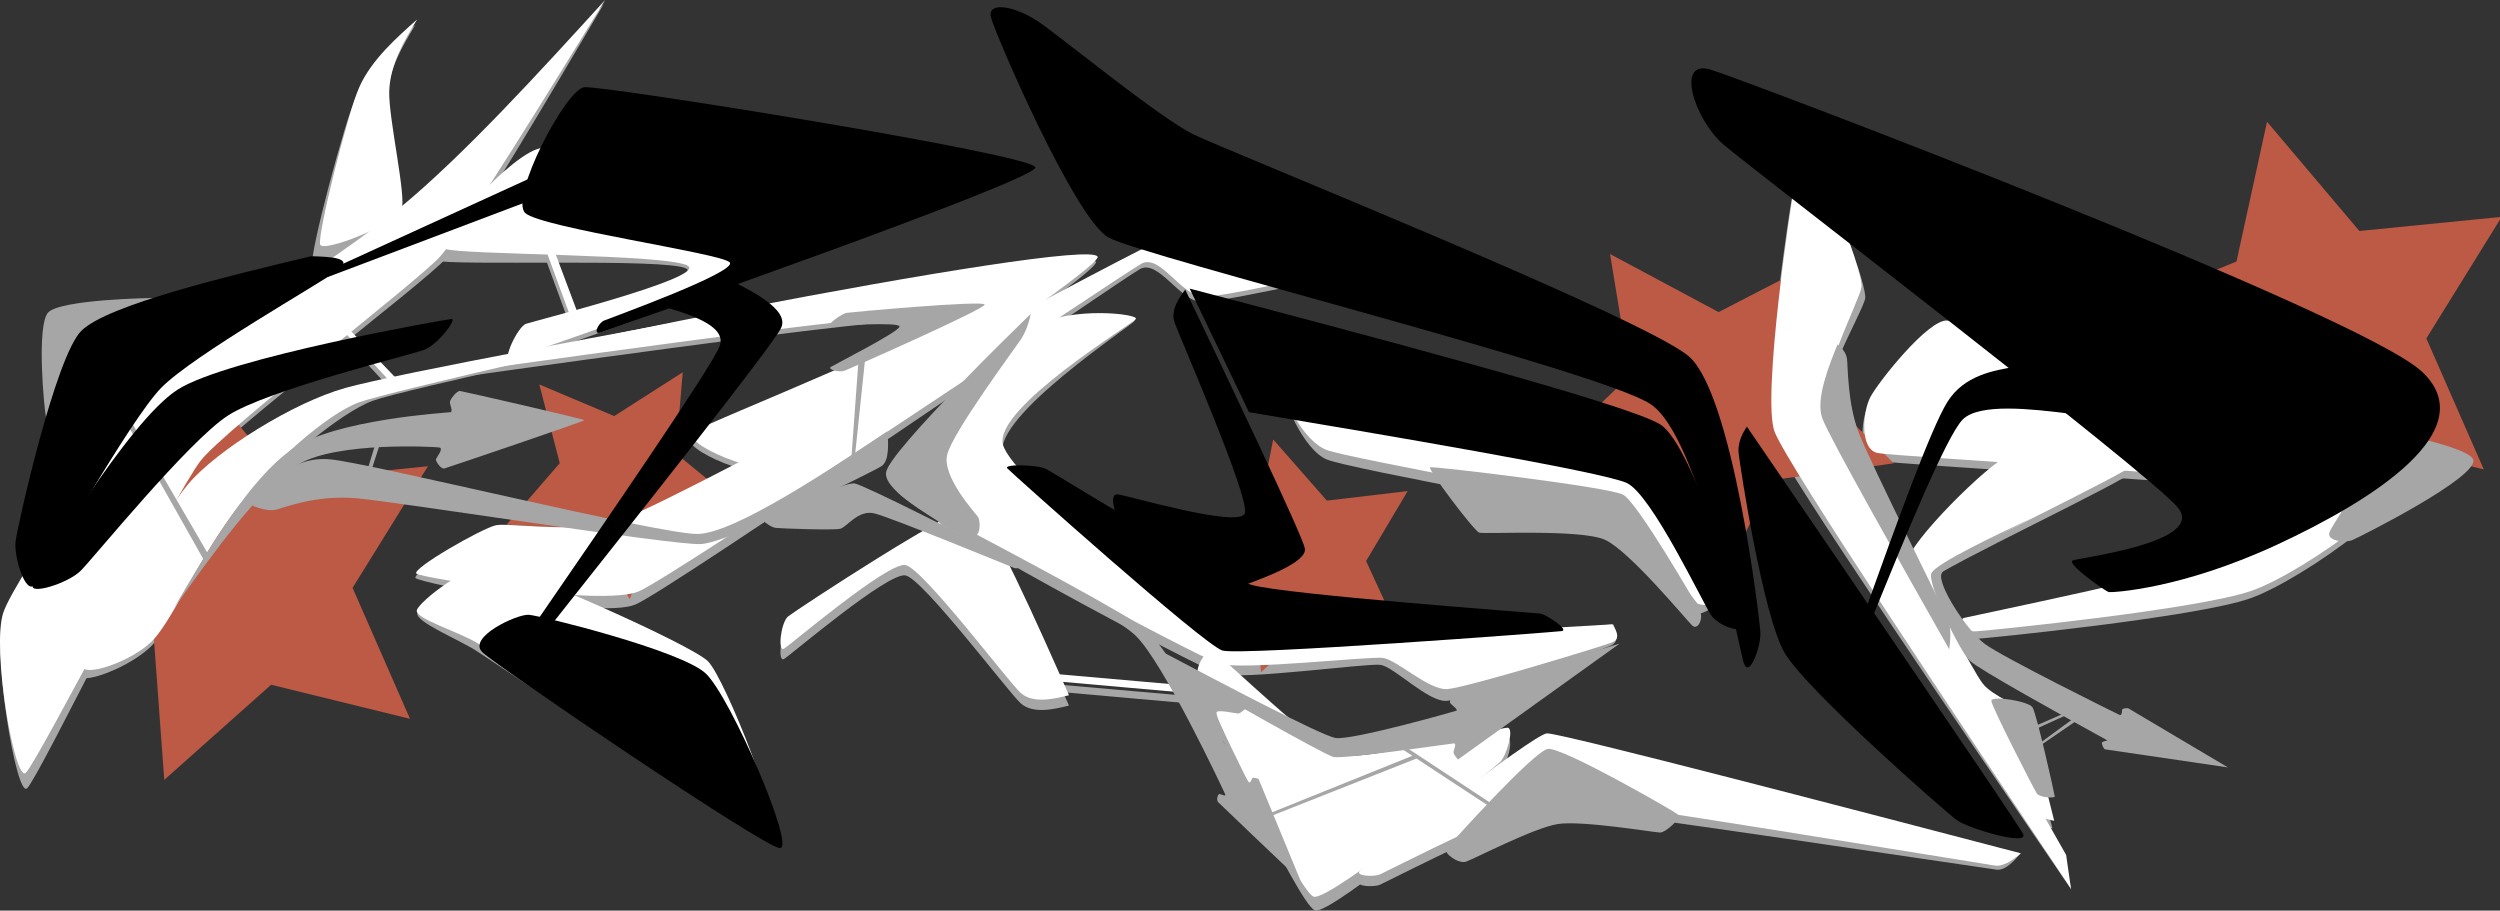 <?xml version="1.0" encoding="UTF-8" standalone="no"?>
<!-- Created with Inkscape (http://www.inkscape.org/) -->

<svg
   width="1570.198"
   height="571.923"
   viewBox="0 0 415.448 151.321"
   version="1.1"
   id="svg5"
   xmlns="http://www.w3.org/2000/svg"
   xmlns:svg="http://www.w3.org/2000/svg">
  <rect x="0" y="0" width="415.448" height="151.321" fill="#333333" stroke="none"/>
  <defs
     id="defs2" />
  <g
     id="layer5"
     style="display:none"
     transform="translate(-8.312,-35.363)">
    <rect
       style="fill:#cacaca;fill-opacity:1;stroke-width:0.553"
       id="rect58230"
       width="442.155"
       height="199.513"
       x="-1.517"
       y="-0.833" />
  </g>
  <g
     id="letter_r_shadow"
     style="display:inline"
     type="layer"
     transform="translate(-8.312,-35.363)">
    <path
       style="font-variation-settings:normal;display:inline;vector-effect:none;fill:#a6a6a6;fill-opacity:1;stroke:none;stroke-width:0.393px;stroke-linecap:butt;stroke-linejoin:miter;stroke-miterlimit:4;stroke-dasharray:none;stroke-dashoffset:0;stroke-opacity:1;-inkscape-stroke:none;stop-color:#000000"
       d="m 8.9,137.377 c -1.933,6.104 2.067,30.415 3.884,29.01 1.817,-1.405 24.496,-48.103 28.728,-53.544 4.232,-5.441 37.087,-30.291 40.878,-34.486 3.791,-4.194 17.805,-27.987 26.222,-42.276 C 97.631,48.175 85.255,61.806 74.548,70.69 63.841,79.574 39.913,94.16 35.728,98.106 31.544,102.052 10.833,131.273 8.9,137.377 Z"
       id="path65796-3" />
    <path
       style="font-variation-settings:normal;display:inline;vector-effect:none;fill:#a6a6a6;fill-opacity:1;stroke:none;stroke-width:0.393px;stroke-linecap:butt;stroke-linejoin:miter;stroke-miterlimit:4;stroke-dasharray:none;stroke-dashoffset:0;stroke-opacity:1;-inkscape-stroke:none;stop-color:#000000"
       d="m 33.814,142.335 c -3.3,3.793 -12.913,7.424 -12.534,4.935 0.379,-2.49 13.171,-24.844 17.966,-30.518 4.795,-5.674 17.513,-13.641 26.198,-16.06 8.685,-2.419 47.077,-9.474 73.099,-14.256 -23.65,5.122 -63.139,13.674 -68.297,15.532 -5.158,1.858 -16.366,10.915 -22.929,19.42 -6.563,8.505 -10.203,17.154 -13.503,20.948 z"
       id="path83980-6" />
    <path
       style="font-variation-settings:normal;display:inline;vector-effect:none;fill:#a6a6a6;fill-opacity:1;stroke:none;stroke-width:0.393px;stroke-linecap:butt;stroke-linejoin:miter;stroke-miterlimit:4;stroke-dasharray:none;stroke-dashoffset:0;stroke-opacity:1;-inkscape-stroke:none;stop-color:#000000"
       d="m 64.727,90.82 7.886,8.566 1.243,-0.3 -8.39,-8.761 z"
       id="path88086-7" />
    <path
       style="font-variation-settings:normal;display:inline;vector-effect:none;fill:#a6a6a6;fill-opacity:1;stroke:none;stroke-width:0.393px;stroke-linecap:butt;stroke-linejoin:miter;stroke-miterlimit:4;stroke-dasharray:none;stroke-dashoffset:0;stroke-opacity:1;-inkscape-stroke:none;stop-color:#000000"
       d="m 77.667,137.28 c 0.277,-1.444 8.394,-7.765 12.47,-7.19 4.075,0.575 32.661,13.205 35.529,16.014 2.868,2.809 13.007,28.472 10.088,28.248 -2.919,-0.224 -45.425,-29.021 -48.353,-30.882 -2.927,-1.861 -10.012,-4.746 -9.734,-6.191 z"
       id="path94865-5" />
    <path
       style="font-variation-settings:normal;display:inline;vector-effect:none;fill:#a6a6a6;fill-opacity:1;stroke:none;stroke-width:0.393px;stroke-linecap:butt;stroke-linejoin:miter;stroke-miterlimit:4;stroke-dasharray:none;stroke-dashoffset:0;stroke-opacity:1;-inkscape-stroke:none;stop-color:#000000"
       d="m 90.522,123.488 c -2.246,0.414 -14.144,7.172 -13.116,7.972 1.027,0.801 30.546,6.91 36.516,4.355 5.97,-2.555 80.704,-54.011 83.803,-55.728 3.099,-1.717 6.636,5.383 10.332,5.467 3.696,0.084 31.787,-6.318 32.979,-6.674 1.192,-0.356 1.845,-2.885 0.885,-2.975 -0.96,-0.09 -37.762,-0.892 -39.54,-0.43 -1.778,0.462 -20.8,10.609 -41.681,21.748 -20.881,11.139 -43.632,23.275 -49.802,25.511 -6.17,2.236 -18.128,0.34 -20.374,0.754 z"
       id="path100913-3" />
    <path
       style="font-variation-settings:normal;display:inline;vector-effect:none;fill:#a6a6a6;fill-opacity:1;stroke:none;stroke-width:0.393px;stroke-linecap:butt;stroke-linejoin:miter;stroke-miterlimit:4;stroke-dasharray:none;stroke-dashoffset:0;stroke-opacity:1;-inkscape-stroke:none;stop-color:#000000"
       d="m 123.239,108 c -2.411,1.709 11.364,7.898 16.412,5.791 5.048,-2.107 51.383,-33.041 50.788,-34.888 -0.596,-1.848 -29.636,2.916 -59.001,8.584 C 102.074,93.156 77.615,98.817 79.797,98.676 81.978,98.536 157.648,87.488 163.039,88.565 c 5.391,1.078 -37.39,17.726 -39.8,19.435 z"
       id="path1145-5" />
    <path
       style="font-variation-settings:normal;display:inline;vector-effect:none;fill:#a6a6a6;fill-opacity:1;stroke:none;stroke-width:0.393px;stroke-linecap:butt;stroke-linejoin:miter;stroke-miterlimit:4;stroke-dasharray:none;stroke-dashoffset:0;stroke-opacity:1;-inkscape-stroke:none;stop-color:#000000"
       d="m 98.048,60.886 c -4.78,0.437 -19.773,16.809 -17.361,17.76 2.412,0.951 38.574,-0.437 41.678,1.348 3.104,1.785 -25.603,9.521 -26.937,10.028 -1.334,0.507 -4.134,6.285 -2.412,5.821 1.722,-0.463 61.181,-21.188 61.407,-23.183 0.227,-1.995 -51.597,-12.211 -56.376,-11.773 z"
       id="path5327-6" />
    <path
       style="font-variation-settings:normal;display:inline;vector-effect:none;fill:#a6a6a6;fill-opacity:1;stroke:none;stroke-width:0.393px;stroke-linecap:butt;stroke-linejoin:miter;stroke-miterlimit:4;stroke-dasharray:none;stroke-dashoffset:0;stroke-opacity:1;-inkscape-stroke:none;stop-color:#000000"
       d="m 98.355,76.688 4.528,12.336 1.191,-0.676 -4.374,-11.67 z"
       id="path9585-2" />
    <path
       style="font-variation-settings:normal;display:inline;vector-effect:none;fill:#a6a6a6;fill-opacity:1;stroke:none;stroke-width:0.393px;stroke-linecap:butt;stroke-linejoin:miter;stroke-miterlimit:4;stroke-dasharray:none;stroke-dashoffset:0;stroke-opacity:1;-inkscape-stroke:none;stop-color:#000000"
       d="m 60.243,79.131 c 0.523,1.419 13.491,-5.364 14.433,-7.781 0.942,-2.417 -2.088,-15.431 -1.96,-19.946 0.129,-4.515 2.567,-8.531 4.639,-11.944 -3.284,2.901 -7.608,6.722 -9.733,11.524 -2.126,4.802 -7.902,26.728 -7.379,28.148 z"
       id="path15561-9" />
  </g>
  <g
     id="letter_d_shadow"
     style="display:inline"
     type="layer"
     transform="translate(-8.312,-35.363)">
    <path
       style="font-variation-settings:normal;display:inline;vector-effect:none;fill:#a6a6a6;fill-opacity:1;stroke:none;stroke-width:0.393px;stroke-linecap:butt;stroke-linejoin:miter;stroke-miterlimit:4;stroke-dasharray:none;stroke-dashoffset:0;stroke-opacity:1;-inkscape-stroke:none;stop-color:#000000"
       d="m 196.846,88.703 c -0.675,0.896 -23.365,15.773 -21.911,22.052 1.454,6.279 33.799,31.422 37.588,32.452 3.789,1.029 42.384,-2.257 63.903,-4.09 0.424,1.035 1.142,2.785 -0.382,3.522 -1.524,0.737 -24.226,8.97 -27.319,9.196 -3.093,0.226 -8.739,-5.68 -11.032,-5.986 -2.293,-0.305 -23.349,2.624 -26.868,1.48 -3.519,-1.143 -51.832,-26.662 -53.687,-30.659 -1.854,-3.997 18.362,-22.806 24.158,-26.289 5.795,-3.483 16.226,-2.574 15.551,-1.678 z"
       id="path72790-1" />
    <path
       style="font-variation-settings:normal;display:inline;vector-effect:none;fill:#a6a6a6;fill-opacity:1;stroke:none;stroke-width:0.393px;stroke-linecap:butt;stroke-linejoin:miter;stroke-miterlimit:4;stroke-dasharray:none;stroke-dashoffset:0;stroke-opacity:1;-inkscape-stroke:none;stop-color:#000000"
       d="m 207.384,149.425 c -0.524,-1.417 1.357,-4.925 2.913,-3.853 1.556,1.071 17.049,16.031 20.796,17.018 3.747,0.987 26.356,-4.507 27.665,-4.579 1.308,-0.072 -0.123,4.725 -1.154,5.721 -1.031,0.996 -28.043,23.707 -30.75,22.934 -2.707,-0.773 -18.946,-35.823 -19.47,-37.24 z"
       id="path75442-2" />
    <path
       style="font-variation-settings:normal;display:inline;vector-effect:none;fill:#a6a6a6;fill-opacity:1;stroke:none;stroke-width:0.393px;stroke-linecap:butt;stroke-linejoin:miter;stroke-miterlimit:4;stroke-dasharray:none;stroke-dashoffset:0;stroke-opacity:1;-inkscape-stroke:none;stop-color:#000000"
       d="m 234.312,181.776 c 0.958,-0.863 28.82,-22.75 31.072,-22.859 2.251,-0.11 52.121,11.896 78.672,18.288 -0.832,0.988 -2.399,2.849 -3.939,2.681 -1.54,-0.168 -69.495,-10.434 -73.476,-10.331 -3.981,0.103 -27.846,12.315 -28.965,12.811 -1.119,0.496 -4.321,0.272 -3.364,-0.591 z"
       id="path85775-7" />
    <path
       style="font-variation-settings:normal;display:inline;vector-effect:none;fill:#a6a6a6;fill-opacity:1;stroke:none;stroke-width:0.393px;stroke-linecap:butt;stroke-linejoin:miter;stroke-miterlimit:4;stroke-dasharray:none;stroke-dashoffset:0;stroke-opacity:1;-inkscape-stroke:none;stop-color:#000000"
       d="m 139.265,139.526 c -1.199,0.99 -1.77,5.995 -0.657,5.338 1.113,-0.656 17.267,-14.457 20.176,-13.881 2.91,0.575 17.038,19.322 19.112,21.22 2.073,1.898 5.7,0.994 8.055,0.408 -5.017,-11.356 -13.522,-30.609 -15.951,-31.246 -2.429,-0.637 -29.536,17.171 -30.735,18.161 z"
       id="path89463-0" />
    <path
       style="font-variation-settings:normal;display:inline;vector-effect:none;fill:#a6a6a6;fill-opacity:1;stroke:none;stroke-width:0.393px;stroke-linecap:butt;stroke-linejoin:miter;stroke-miterlimit:4;stroke-dasharray:none;stroke-dashoffset:0;stroke-opacity:1;-inkscape-stroke:none;stop-color:#000000"
       d="m 183.071,149.028 26.913,2.358 0.029,1.23 -26.398,-2.34 z"
       id="path92892-9" />
    <path
       style="font-variation-settings:normal;display:inline;vector-effect:none;fill:#a6a6a6;fill-opacity:1;stroke:none;stroke-width:0.393px;stroke-linecap:butt;stroke-linejoin:miter;stroke-miterlimit:4;stroke-dasharray:none;stroke-dashoffset:0;stroke-opacity:1;-inkscape-stroke:none;stop-color:#000000"
       d="m 221.542,99.61 c -0.221,1.828 3.349,10.543 7.291,12.126 3.942,1.583 45.962,9.084 48.268,9.996 2.305,0.912 12.845,15.136 13.232,15.53 0.387,0.394 2.75,-0.835 2.606,-1.245 -0.144,-0.41 -9.091,-18.331 -12.237,-20.199 -3.146,-1.868 -50.822,-17.659 -52.205,-18.05 -1.383,-0.391 -6.733,0.013 -6.954,1.841 z"
       id="path1898-3" />
  </g>
  <g
     id="letter_p_shadow"
     style="display:inline"
     type="layer"
     transform="translate(-8.312,-35.363)">
    <path
       style="font-variation-settings:normal;display:inline;vector-effect:none;fill:#a6a6a6;fill-opacity:1;stroke:none;stroke-width:0.393px;stroke-linecap:butt;stroke-linejoin:miter;stroke-miterlimit:4;stroke-dasharray:none;stroke-dashoffset:0;stroke-opacity:1;-inkscape-stroke:none;stop-color:#000000"
       d="m 306.155,67.931 c -0.272,0.838 -5.452,34.829 -3.203,40.46 2.249,5.631 32.108,49.278 49.579,74.816 0,0 -1.165,-4.489 -1.165,-4.489 -14.335,-25.203 -38.453,-67.606 -40.152,-72.573 -1.699,-4.967 6.806,-19.208 7.057,-21.227 0.251,-2.02 -4.376,-14.356 -5.504,-15.885 -1.128,-1.53 -6.34,-1.939 -6.612,-1.101 z"
       id="path3119-6" />
    <path
       style="font-variation-settings:normal;display:inline;vector-effect:none;fill:#a6a6a6;fill-opacity:1;stroke:none;stroke-width:0.393px;stroke-linecap:butt;stroke-linejoin:miter;stroke-miterlimit:4;stroke-dasharray:none;stroke-dashoffset:0;stroke-opacity:1;-inkscape-stroke:none;stop-color:#000000"
       d="m 331.636,89.913 c 3.158,0.286 72.089,18.623 76.492,22.504 4.403,3.881 -16.96,19.231 -25.887,22.383 -8.926,3.152 -44.022,6.668 -45.926,6.766 -1.904,0.098 -2.848,-1.992 -1.911,-2.237 0.937,-0.244 37.59,-7.818 43.694,-10.27 6.104,-2.452 11.686,-11.272 8.449,-12.123 -3.237,-0.851 -63.395,-4.44 -66.456,-4.997 -3.061,-0.557 -2.564,-6.806 -1.261,-9.3 1.303,-2.494 9.648,-13.014 12.806,-12.727 z"
       id="path3745-0" />
    <path
       style="font-variation-settings:normal;display:inline;vector-effect:none;fill:#a6a6a6;fill-opacity:1;stroke:none;stroke-width:0.393px;stroke-linecap:butt;stroke-linejoin:miter;stroke-miterlimit:4;stroke-dasharray:none;stroke-dashoffset:0;stroke-opacity:1;-inkscape-stroke:none;stop-color:#000000"
       d="m 341.702,112.41 c -3.191,1.202 -16.618,14.513 -16.726,17.632 -0.108,3.119 8.878,18.392 14.491,27.93 0,0 8.313,14.715 8.313,14.715 0,0 1.603,0.359 1.603,0.359 -1.583,-6.368 -3.855,-15.514 -4.931,-17.488 -1.076,-1.974 -5.237,-3.155 -6.927,-5.296 -1.69,-2.141 -9.57,-16.859 -8.208,-18.651 1.362,-1.792 32.599,-16.468 33.681,-18.038 1.082,-1.57 -18.105,-2.365 -21.296,-1.163 z"
       id="path4970-6" />
  </g>
  <g
     id="star_d"
     type="layer"
     transform="translate(-8.312,-35.363)"
     style="display:inline">
    <path
       style="fill:#bc5a45;fill-opacity:1"
       id="path54639"
       d="m 720.856,134.273 36.116,41.157 54.379,-6.419 -27.982,47.067 22.909,49.734 -53.41,-12.068 -40.22,37.156 -5.027,-54.525 -47.766,-26.77 50.303,-21.63 z"
       transform="matrix(0.247,0,0,0.247,41.838,75.224)" />
  </g>
  <g
     id="star_r"
     type="layer"
     transform="translate(-8.312,-35.363)"
     style="display:inline">
    <path
       style="fill:#bc5a45;fill-opacity:1"
       id="path9387"
       transform="matrix(0.171,0.178,-0.178,0.171,22.404,-54.047)"
       d="m 720.856,134.273 36.116,41.157 54.379,-6.419 -27.982,47.067 22.909,49.734 -53.41,-12.068 -40.22,37.156 -5.027,-54.525 -47.766,-26.77 50.303,-21.63 z" />
    <path
       style="fill:#bc5a45;fill-opacity:1"
       id="path9389"
       transform="matrix(0.434,0.008,-0.008,0.434,-271.352,33.005)"
       d="m 720.856,134.273 36.116,41.157 54.379,-6.419 -27.982,47.067 22.909,49.734 -53.41,-12.068 -40.22,37.156 -5.027,-54.525 -47.766,-26.77 50.303,-21.63 z" />
  </g>
  <g
     id="star_p"
     type="layer"
     transform="translate(-8.312,-35.363)"
     style="display:inline">
    <path
       style="fill:#bc5a45;fill-opacity:1"
       id="path9403"
       transform="matrix(0.434,0.008,-0.008,0.434,73.267,-8.444)"
       d="m 720.856,134.273 36.116,41.157 54.379,-6.419 -27.982,47.067 22.909,49.734 -53.41,-12.068 -40.22,37.156 -5.027,-54.525 -47.766,-26.77 50.303,-21.63 z" />
    <path
       style="fill:#bc5a45;fill-opacity:1"
       id="path9405"
       transform="matrix(0.233,0.292,-0.292,0.233,183.329,-163.939)"
       d="m 720.856,134.273 36.116,41.157 54.379,-6.419 -27.982,47.067 22.909,49.734 -53.41,-12.068 -40.22,37.156 -5.027,-54.525 -47.766,-26.77 50.303,-21.63 z" />
  </g>
  <g
     id="letter_r"
     style="display:inline"
     type="layer"
     transform="translate(-8.312,-35.363)">
    <path
       style="font-variation-settings:normal;opacity:1;vector-effect:none;fill:#ffffff;fill-opacity:1;stroke:none;stroke-width:0.393px;stroke-linecap:butt;stroke-linejoin:miter;stroke-miterlimit:4;stroke-dasharray:none;stroke-dashoffset:0;stroke-opacity:1;-inkscape-stroke:none;stop-color:#000000;stop-opacity:1"
       d="m 8.862,137.168 c -1.977,5.942 1.871,28.101 3.705,26.644 1.834,-1.457 24.928,-46.627 29.109,-51.917 C 45.857,106.605 77.636,82.205 81.425,78.019 85.215,73.833 99.995,49.798 108.872,35.363 97.897,47.409 85.528,60.984 74.824,69.847 64.12,78.709 40.192,93.295 35.988,97.3 31.784,101.305 10.84,131.226 8.862,137.168 Z"
       id="path65796" />
    <path
       style="font-variation-settings:normal;opacity:1;vector-effect:none;fill:#ffffff;fill-opacity:1;stroke:none;stroke-width:0.393px;stroke-linecap:butt;stroke-linejoin:miter;stroke-miterlimit:4;stroke-dasharray:none;stroke-dashoffset:0;stroke-opacity:1;-inkscape-stroke:none;stop-color:#000000;stop-opacity:1"
       d="m 33.96,141.495 c -3.233,3.702 -12.369,6.806 -11.967,4.304 0.401,-2.502 12.861,-24.406 17.595,-29.996 4.734,-5.59 17.452,-13.558 26.136,-15.977 8.685,-2.419 47.077,-9.474 73.099,-14.256 -24.615,5.545 -65.716,14.803 -70.874,16.661 -5.158,1.858 -14.94,10.29 -20.981,18.574 -6.041,8.283 -9.775,16.988 -13.008,20.69 z"
       id="path83980" />
    <path
       style="font-variation-settings:normal;opacity:1;vector-effect:none;fill:#ffffff;fill-opacity:1;stroke:none;stroke-width:0.393px;stroke-linecap:butt;stroke-linejoin:miter;stroke-miterlimit:4;stroke-dasharray:none;stroke-dashoffset:0;stroke-opacity:1;-inkscape-stroke:none;stop-color:#000000;stop-opacity:1"
       d="m 65.006,89.955 7.886,8.566 1.243,-0.3 -8.39,-8.761 z"
       id="path88086" />
    <path
       style="font-variation-settings:normal;opacity:1;vector-effect:none;fill:#ffffff;fill-opacity:1;stroke:none;stroke-width:0.393px;stroke-linecap:butt;stroke-linejoin:miter;stroke-miterlimit:4;stroke-dasharray:none;stroke-dashoffset:0;stroke-opacity:1;-inkscape-stroke:none;stop-color:#000000;stop-opacity:1"
       d="m 77.577,136.798 c 0.282,-1.399 8.691,-8.063 12.802,-7.531 4.112,0.532 32.698,13.163 35.565,15.972 2.868,2.809 13.007,28.472 10.085,28.217 -2.922,-0.255 -45.462,-29.389 -48.41,-31.226 -2.948,-1.837 -10.325,-4.033 -10.043,-5.432 z"
       id="path94865" />
    <path
       style="font-variation-settings:normal;opacity:1;vector-effect:none;fill:#ffffff;fill-opacity:1;stroke:none;stroke-width:0.393px;stroke-linecap:butt;stroke-linejoin:miter;stroke-miterlimit:4;stroke-dasharray:none;stroke-dashoffset:0;stroke-opacity:1;-inkscape-stroke:none;stop-color:#000000;stop-opacity:1"
       d="m 90.787,122.636 c -2.259,0.428 -14.303,7.34 -13.261,8.069 1.042,0.73 30.949,5.5 36.928,2.936 5.979,-2.564 80.469,-52.799 83.559,-54.468 3.09,-1.669 6.627,5.431 10.322,5.515 3.696,0.084 31.787,-6.318 32.979,-6.674 1.192,-0.356 1.845,-2.885 0.885,-2.975 -0.96,-0.09 -37.762,-0.892 -39.54,-0.43 -1.778,0.462 -20.8,10.609 -41.681,21.748 -20.881,11.139 -43.632,23.275 -49.802,25.511 -6.17,2.236 -18.128,0.34 -20.387,0.768 z"
       id="path100913" />
    <path
       style="font-variation-settings:normal;display:inline;vector-effect:none;fill:#ffffff;fill-opacity:1;stroke:none;stroke-width:0.393px;stroke-linecap:butt;stroke-linejoin:miter;stroke-miterlimit:4;stroke-dasharray:none;stroke-dashoffset:0;stroke-opacity:1;-inkscape-stroke:none;stop-color:#000000"
       d="m 123.517,107.135 c -2.411,1.709 11.364,7.898 16.412,5.791 5.048,-2.107 51.383,-33.041 50.788,-34.888 -0.596,-1.848 -29.636,2.916 -59.001,8.584 -29.364,5.668 -53.822,11.329 -51.641,11.189 2.181,-0.141 77.851,-11.188 83.242,-10.111 5.391,1.078 -37.39,17.726 -39.8,19.435 z"
       id="path1145" />
    <path
       style="font-variation-settings:normal;opacity:1;vector-effect:none;fill:#ffffff;fill-opacity:1;stroke:none;stroke-width:0.393px;stroke-linecap:butt;stroke-linejoin:miter;stroke-miterlimit:4;stroke-dasharray:none;stroke-dashoffset:0;stroke-opacity:1;-inkscape-stroke:none;stop-color:#000000;stop-opacity:1"
       d="m 98.414,59.952 c -4.693,0.368 -18.475,15.774 -16.082,16.776 2.393,1.002 37.494,0.833 40.331,2.83 2.837,1.998 -25.641,9.143 -26.965,9.624 -1.324,0.481 -4.124,6.259 -2.402,5.795 C 95.018,94.514 154.477,73.789 154.704,71.795 154.93,69.8 103.107,59.584 98.414,59.952 Z"
       id="path5327" />
    <path
       style="font-variation-settings:normal;opacity:1;vector-effect:none;fill:#ffffff;fill-opacity:1;stroke:none;stroke-width:0.393px;stroke-linecap:butt;stroke-linejoin:miter;stroke-miterlimit:4;stroke-dasharray:none;stroke-dashoffset:0;stroke-opacity:1;-inkscape-stroke:none;stop-color:#000000;stop-opacity:1"
       d="m 98.634,75.823 4.528,12.336 1.191,-0.676 -4.374,-11.67 z"
       id="path9585" />
    <path
       style="font-variation-settings:normal;opacity:1;vector-effect:none;fill:#ffffff;fill-opacity:1;stroke:none;stroke-width:0.393px;stroke-linecap:butt;stroke-linejoin:miter;stroke-miterlimit:4;stroke-dasharray:none;stroke-dashoffset:0;stroke-opacity:1;-inkscape-stroke:none;stop-color:#000000;stop-opacity:1"
       d="m 61.517,76.009 c 0.523,1.419 12.666,-3.494 13.523,-5.717 0.857,-2.223 -2.174,-15.238 -2.045,-19.753 0.129,-4.515 2.567,-8.531 4.639,-11.944 -3.284,2.901 -7.608,6.722 -9.605,11.233 -1.997,4.511 -7.035,24.762 -6.512,26.181 z"
       id="path15561" />
  </g>
  <g
     id="letter_d"
     style="display:inline"
     type="layer"
     transform="translate(-8.312,-35.363)">
    <path
       style="font-variation-settings:normal;opacity:1;vector-effect:none;fill:#ffffff;fill-opacity:1;stroke:none;stroke-width:0.393px;stroke-linecap:butt;stroke-linejoin:miter;stroke-miterlimit:4;stroke-dasharray:none;stroke-dashoffset:0;stroke-opacity:1;-inkscape-stroke:none;stop-color:#000000;stop-opacity:1"
       d="m 197.064,88.383 c -0.631,0.86 -23.517,14.703 -22.094,20.818 1.423,6.115 33.768,31.259 37.551,32.347 3.783,1.089 42.277,-1.172 63.74,-2.432 0.552,0.879 1.486,2.364 -0.029,2.988 -1.515,0.624 -24.376,7.592 -27.449,7.772 -3.073,0.18 -8.394,-4.915 -10.686,-5.189 -2.293,-0.274 -23.712,2.123 -27.249,0.952 -3.537,-1.17 -51.851,-26.689 -53.777,-30.627 -1.926,-3.938 17.59,-22.176 23.419,-25.48 5.829,-3.303 17.206,-2.009 16.574,-1.149 z"
       id="path72790" />
    <path
       style="font-variation-settings:normal;opacity:1;vector-effect:none;fill:#ffffff;fill-opacity:1;stroke:none;stroke-width:0.393px;stroke-linecap:butt;stroke-linejoin:miter;stroke-miterlimit:4;stroke-dasharray:none;stroke-dashoffset:0;stroke-opacity:1;-inkscape-stroke:none;stop-color:#000000;stop-opacity:1"
       d="m 207.38,147.689 c -0.516,-1.397 1.365,-4.905 2.921,-3.834 1.556,1.071 17.049,16.031 20.796,17.018 3.747,0.987 26.356,-4.507 27.665,-4.579 1.308,-0.072 -0.123,4.725 -1.161,5.701 -1.039,0.976 -28.255,23.155 -30.962,22.382 -2.707,-0.773 -18.742,-35.291 -19.258,-36.688 z"
       id="path75442" />
    <path
       style="font-variation-settings:normal;opacity:1;vector-effect:none;fill:#ffffff;fill-opacity:1;stroke:none;stroke-width:0.393px;stroke-linecap:butt;stroke-linejoin:miter;stroke-miterlimit:4;stroke-dasharray:none;stroke-dashoffset:0;stroke-opacity:1;-inkscape-stroke:none;stop-color:#000000;stop-opacity:1"
       d="m 234.316,180.059 c 0.958,-0.863 28.82,-22.75 31.073,-22.825 2.253,-0.076 52.178,12.984 78.759,19.937 -0.944,0.776 -2.723,2.239 -4.264,2.038 -1.542,-0.2 -69.277,-11.393 -73.249,-11.33 -3.972,0.063 -27.837,12.275 -28.955,12.771 -1.119,0.496 -4.321,0.272 -3.364,-0.591 z"
       id="path85775" />
    <path
       style="font-variation-settings:normal;opacity:1;vector-effect:none;fill:#ffffff;fill-opacity:1;stroke:none;stroke-width:0.393px;stroke-linecap:butt;stroke-linejoin:miter;stroke-miterlimit:4;stroke-dasharray:none;stroke-dashoffset:0;stroke-opacity:1;-inkscape-stroke:none;stop-color:#000000;stop-opacity:1"
       d="m 139.269,137.809 c -1.199,0.99 -1.77,5.995 -0.657,5.338 1.113,-0.656 17.267,-14.457 20.176,-13.881 2.91,0.575 17.038,19.322 19.112,21.22 2.073,1.898 5.7,0.994 8.055,0.408 -5.017,-11.356 -13.522,-30.609 -15.951,-31.246 -2.429,-0.637 -29.536,17.171 -30.735,18.161 z"
       id="path89463" />
    <path
       style="font-variation-settings:normal;opacity:1;vector-effect:none;fill:#ffffff;fill-opacity:1;stroke:none;stroke-width:0.393px;stroke-linecap:butt;stroke-linejoin:miter;stroke-miterlimit:4;stroke-dasharray:none;stroke-dashoffset:0;stroke-opacity:1;-inkscape-stroke:none;stop-color:#000000;stop-opacity:1"
       d="m 183.074,147.311 26.913,2.358 0.029,1.23 -26.398,-2.34 z"
       id="path92892" />
    <path
       style="font-variation-settings:normal;opacity:1;vector-effect:none;fill:#ffffff;fill-opacity:1;stroke:none;stroke-width:0.393px;stroke-linecap:butt;stroke-linejoin:miter;stroke-miterlimit:4;stroke-dasharray:none;stroke-dashoffset:0;stroke-opacity:1;-inkscape-stroke:none;stop-color:#000000;stop-opacity:1"
       d="m 221.504,99.481 c -0.221,1.828 3.382,9.239 7.328,10.68 3.946,1.441 45.966,8.942 48.271,9.854 2.305,0.912 12.845,15.136 13.224,15.565 0.379,0.429 2.482,0.429 2.338,0.02 -0.144,-0.41 -8.843,-19.501 -11.976,-21.434 -3.132,-1.933 -50.809,-17.724 -52.193,-18.068 -1.384,-0.344 -6.773,1.554 -6.994,3.383 z"
       id="path1898" />
  </g>
  <g
     id="letter_p"
     style="display:inline"
     type="layer"
     transform="translate(-8.312,-35.363)">
    <path
       style="font-variation-settings:normal;opacity:1;vector-effect:none;fill:#ffffff;fill-opacity:1;stroke:none;stroke-width:0.393px;stroke-linecap:butt;stroke-linejoin:miter;stroke-miterlimit:4;stroke-dasharray:none;stroke-dashoffset:0;stroke-opacity:1;-inkscape-stroke:none;stop-color:#000000;stop-opacity:1"
       d="m 306.439,66.662 c -0.261,0.823 -5.441,34.815 -3.209,40.5 2.232,5.685 31.886,49.968 49.237,75.879 0,0 -0.806,-5.606 -0.806,-5.606 -14.335,-25.203 -38.453,-67.606 -40.204,-72.611 -1.751,-5.004 5.987,-19.8 6.208,-21.782 0.221,-1.982 -4.086,-13.333 -5.129,-14.802 -1.043,-1.469 -5.836,-2.402 -6.097,-1.578 z"
       id="path3119" />
    <path
       style="font-variation-settings:normal;opacity:1;vector-effect:none;fill:#ffffff;fill-opacity:1;stroke:none;stroke-width:0.393px;stroke-linecap:butt;stroke-linejoin:miter;stroke-miterlimit:4;stroke-dasharray:none;stroke-dashoffset:0;stroke-opacity:1;-inkscape-stroke:none;stop-color:#000000;stop-opacity:1"
       d="m 331.932,88.629 c 3.158,0.286 72.089,18.623 76.492,22.504 4.403,3.881 -16.96,19.231 -25.887,22.383 -8.926,3.152 -44.022,6.668 -45.926,6.766 -1.904,0.098 -2.848,-1.992 -1.911,-2.237 0.937,-0.244 37.59,-7.818 43.694,-10.27 6.104,-2.452 11.686,-11.272 8.449,-12.123 -3.237,-0.851 -63.395,-4.44 -66.456,-4.997 -3.061,-0.557 -2.564,-6.806 -1.261,-9.3 1.303,-2.494 9.648,-13.014 12.806,-12.727 z"
       id="path3745" />
    <path
       style="font-variation-settings:normal;opacity:1;vector-effect:none;fill:#ffffff;fill-opacity:1;stroke:none;stroke-width:0.393px;stroke-linecap:butt;stroke-linejoin:miter;stroke-miterlimit:4;stroke-dasharray:none;stroke-dashoffset:0;stroke-opacity:1;-inkscape-stroke:none;stop-color:#000000;stop-opacity:1"
       d="m 341.998,111.127 c -3.191,1.202 -16.618,14.513 -16.726,17.632 -0.108,3.119 8.878,18.392 14.491,27.93 0,0 8.313,14.715 8.313,14.715 0,0 1.603,0.359 1.603,0.359 -1.583,-6.368 -3.855,-15.514 -4.931,-17.488 -1.076,-1.974 -5.237,-3.155 -6.927,-5.296 -1.69,-2.141 -9.57,-16.859 -8.208,-18.651 1.362,-1.792 32.599,-16.468 33.681,-18.038 1.082,-1.57 -18.105,-2.365 -21.296,-1.163 z"
       id="path4970" />
  </g>
  <g
     id="letter_r_pieces"
     style="display:inline"
     type="layer"
     transform="translate(-8.312,-35.363)">
    <path
       style="font-variation-settings:normal;opacity:1;vector-effect:none;fill:#a6a6a6;fill-opacity:1;stroke:none;stroke-width:0.393px;stroke-linecap:butt;stroke-linejoin:miter;stroke-miterlimit:4;stroke-dasharray:none;stroke-dashoffset:0;stroke-opacity:1;-inkscape-stroke:none;stop-color:#000000;stop-opacity:1"
       d="m 37.199,136.442 c 6.047,-10.289 12.657,-21.535 19.689,-26.459 7.032,-4.925 25.724,-6.051 26.259,-6.117 0.534,-0.066 -0.131,-1.303 -0.064,-1.74 0.067,-0.437 1.131,-1.86 1.69,-1.788 0.559,0.072 20.685,4.674 20.649,4.854 -0.037,0.18 -22.664,7.863 -23.269,8.019 -0.605,0.156 -1.448,-1.247 -1.404,-1.5 0.043,-0.253 1.379,-1.872 0.573,-1.989 -0.806,-0.118 -16.98,-1.004 -23.371,2.79 -6.392,3.795 -14.068,14.559 -20.751,23.93 z"
       id="path6292" />
    <path
       style="font-variation-settings:normal;opacity:1;vector-effect:none;fill:#a6a6a6;fill-opacity:1;stroke:none;stroke-width:0.393px;stroke-linecap:butt;stroke-linejoin:miter;stroke-miterlimit:4;stroke-dasharray:none;stroke-dashoffset:0;stroke-opacity:1;-inkscape-stroke:none;stop-color:#000000;stop-opacity:1"
       d="m 50.234,119.4 c 2.554,-3.347 6.336,-8.304 12.954,-7.703 6.617,0.602 55.003,12.543 61.112,12.398 6.108,-0.145 21.821,-10.617 31.486,-17.059 0.134,1.783 0.365,4.867 -0.958,5.771 -1.323,0.904 -25.303,12.749 -30.046,12.973 -4.744,0.225 -50.202,-6.998 -57.177,-7.612 -6.975,-0.614 -12.138,1.616 -13.456,1.896 -1.317,0.28 -2.807,-0.262 -3.915,-0.666 z"
       id="path8865" />
    <path
       style="font-variation-settings:normal;opacity:1;vector-effect:none;fill:#a6a6a6;fill-opacity:1;stroke:none;stroke-width:0.393px;stroke-linecap:butt;stroke-linejoin:miter;stroke-miterlimit:4;stroke-dasharray:none;stroke-dashoffset:0;stroke-opacity:1;-inkscape-stroke:none;stop-color:#000000;stop-opacity:1"
       d="m 146.325,89.481 c 0.799,0.071 11.426,-0.68 11.473,0.14 0.047,0.82 -10.769,6.3 -11.406,6.71 -0.637,0.41 1.355,0.99 2.306,0.623 0.952,-0.367 23.205,-10.198 23.241,-10.972 0.037,-0.774 -22.112,1.241 -22.927,1.368 -0.815,0.128 -3.486,2.06 -2.687,2.131 z"
       id="path10316" />
    <path
       style="font-variation-settings:normal;opacity:1;vector-effect:none;fill:#a6a6a6;fill-opacity:1;stroke:none;stroke-width:0.393px;stroke-linecap:butt;stroke-linejoin:miter;stroke-miterlimit:4;stroke-dasharray:none;stroke-dashoffset:0;stroke-opacity:1;-inkscape-stroke:none;stop-color:#000000;stop-opacity:1"
       d="m 150.954,95.563 -1.148,15.743 0.594,-0.262 1.672,-15.959 z"
       id="path11033" />
    <path
       style="font-variation-settings:normal;opacity:1;vector-effect:none;fill:#a6a6a6;fill-opacity:1;stroke:none;stroke-width:0.393px;stroke-linecap:butt;stroke-linejoin:miter;stroke-miterlimit:4;stroke-dasharray:none;stroke-dashoffset:0;stroke-opacity:1;-inkscape-stroke:none;stop-color:#000000;stop-opacity:1"
       d="m 37.235,86.386 c -0.955,0.558 -9.838,3.824 -12.472,6.418 -2.635,2.594 -6.076,12.324 -6.347,12.862 -0.27,0.538 -2.088,0.872 -2.444,-0.844 -0.356,-1.717 -1.603,-15.324 0.319,-17.504 1.922,-2.18 16.955,-2.464 18.073,-2.428 1.118,0.036 3.825,0.939 2.87,1.497 z"
       id="path12465" />
    <path
       style="font-variation-settings:normal;opacity:1;vector-effect:none;fill:#a6a6a6;fill-opacity:1;stroke:none;stroke-width:0.393px;stroke-linecap:butt;stroke-linejoin:miter;stroke-miterlimit:4;stroke-dasharray:none;stroke-dashoffset:0;stroke-opacity:1;-inkscape-stroke:none;stop-color:#000000;stop-opacity:1"
       d="M 42.329,128.675 23.145,94.665 23.548,94.148 42.984,127.584 Z"
       id="path1766" />
    <path
       style="font-variation-settings:normal;opacity:1;vector-effect:none;fill:#a6a6a6;fill-opacity:1;stroke:none;stroke-width:0.393px;stroke-linecap:butt;stroke-linejoin:miter;stroke-miterlimit:4;stroke-dasharray:none;stroke-dashoffset:0;stroke-opacity:1;-inkscape-stroke:none;stop-color:#000000;stop-opacity:1"
       d="m 70.674,109.188 -1.179,3.878 0.649,0.095 1.295,-3.978 z"
       id="path4659" />
  </g>
  <g
     id="letter_d_pieces"
     style="display:inline"
     type="layer"
     transform="translate(-8.312,-35.363)">
    <path
       style="font-variation-settings:normal;opacity:1;vector-effect:none;fill:#a6a6a6;fill-opacity:1;stroke:none;stroke-width:0.509px;stroke-linecap:butt;stroke-linejoin:miter;stroke-miterlimit:4;stroke-dasharray:none;stroke-dashoffset:0;stroke-opacity:1;-inkscape-stroke:none;stop-color:#000000;stop-opacity:1"
       d="m 178.801,88.303 c -0.799,0.774 -22.418,21.74 -23.228,25.471 -0.811,3.731 12.661,10.198 14.214,10.65 1.553,0.452 1.494,-2.469 1.043,-3.157 -0.452,-0.688 -6.032,-6.683 -5.107,-10.379 0.925,-3.696 11.015,-17.313 12.215,-19.089 1.2,-1.775 1.633,-4.11 1.648,-4.191 0.015,-0.081 0.015,-0.081 -0.784,0.694 z"
       id="path13001" />
    <path
       style="font-variation-settings:normal;opacity:1;vector-effect:none;fill:#a6a6a6;fill-opacity:1;stroke:none;stroke-width:0.393px;stroke-linecap:butt;stroke-linejoin:miter;stroke-miterlimit:4;stroke-dasharray:none;stroke-dashoffset:0;stroke-opacity:1;-inkscape-stroke:none;stop-color:#000000;stop-opacity:1"
       d="m 163.935,120.659 c 12.078,6.383 32.118,16.974 35.081,19.542 2.963,2.568 16.321,24.41 16.712,25.005 0.391,0.595 0.637,-0.517 0.709,-0.58 0.072,-0.062 0.979,0.087 1.028,0.193 0.049,0.105 4.639,11.239 6.977,16.91 -4.689,-4.459 -13.353,-12.698 -13.7,-13.07 -0.347,-0.373 -0.052,-1.285 0.166,-1.342 0.218,-0.057 1.218,0.533 1.002,0.032 -0.216,-0.501 -10.283,-21.997 -14.924,-26.397 -4.641,-4.399 -31.064,-17.73 -31.99,-18.238 -0.926,-0.508 -1.014,-1.511 -1.062,-2.055 z"
       id="path15226" />
    <path
       style="font-variation-settings:normal;opacity:1;vector-effect:none;fill:#a6a6a6;fill-opacity:1;stroke:none;stroke-width:0.393px;stroke-linecap:butt;stroke-linejoin:miter;stroke-miterlimit:4;stroke-dasharray:none;stroke-dashoffset:0;stroke-opacity:1;-inkscape-stroke:none;stop-color:#000000;stop-opacity:1"
       d="m 178.583,129.507 c -9.588,-4.872 -26.587,-13.511 -28.232,-13.799 -1.645,-0.289 -10.338,3.845 -15.241,6.176 0.51,0.417 1.355,1.107 2.134,1.204 0.779,0.097 9.642,0.421 10.716,0.141 1.073,-0.279 2.943,-3.153 5.573,-2.57 2.63,0.584 22.941,8.945 23.35,9.098 0.409,0.154 1.257,-0.112 1.702,-0.251 z"
       id="path16954" />
    <path
       style="font-variation-settings:normal;opacity:1;vector-effect:none;fill:#a6a6a6;fill-opacity:1;stroke:none;stroke-width:0.58px;stroke-linecap:butt;stroke-linejoin:miter;stroke-miterlimit:4;stroke-dasharray:none;stroke-dashoffset:0;stroke-opacity:1;-inkscape-stroke:none;stop-color:#000000;stop-opacity:1"
       d="m 245.974,113.006 c 0.577,-0.172 29.691,3.274 32.078,4.571 2.386,1.296 12.268,18.305 12.8,19.443 0.532,1.137 -0.389,3.188 -1.346,2.274 -0.957,-0.913 -10.461,-12.439 -14.501,-14.239 -4.04,-1.801 -20.035,-0.895 -20.887,-1.18 -0.853,-0.285 -8.72,-10.697 -8.143,-10.868 z"
       id="path19233" />
    <path
       style="font-variation-settings:normal;opacity:1;vector-effect:none;fill:#a6a6a6;fill-opacity:1;stroke:none;stroke-width:0.393px;stroke-linecap:butt;stroke-linejoin:miter;stroke-miterlimit:4;stroke-dasharray:none;stroke-dashoffset:0;stroke-opacity:1;-inkscape-stroke:none;stop-color:#000000;stop-opacity:1"
       d="m 201.428,143.662 c 9.746,5.138 26.236,13.831 28.772,14.329 2.536,0.498 19.709,-4.368 20.119,-4.522 0.41,-0.154 -0.911,-1.043 -1.037,-1.323 -0.125,-0.28 0.361,-1.301 0.767,-1.442 0.406,-0.141 18.152,-5.564 27.421,-8.397 0,0 -26.867,19.273 -26.867,19.273 -0.329,-0.386 -0.734,-0.861 -0.745,-1.221 -0.011,-0.36 0.609,-1.497 0.034,-1.457 -0.575,0.04 -18.403,2.672 -20.005,2.248 -1.602,-0.424 -18.125,-9.841 -27.307,-15.075 0,0 -1.153,-2.415 -1.153,-2.415 z"
       id="path21403" />
    <path
       style="font-variation-settings:normal;opacity:1;vector-effect:none;fill:#a6a6a6;fill-opacity:1;stroke:none;stroke-width:0.393px;stroke-linecap:butt;stroke-linejoin:miter;stroke-miterlimit:4;stroke-dasharray:none;stroke-dashoffset:0;stroke-opacity:1;-inkscape-stroke:none;stop-color:#000000;stop-opacity:1"
       d="m 203.291,146.37 c 0,0 7.978,12.885 7.978,12.885 0.276,-0.495 0.723,-1.294 0.622,-1.692 -0.1,-0.398 -1.644,-3.449 -1.394,-3.871 0.25,-0.422 3.237,0.253 3.6,0.242 0.364,-0.011 1.561,-1.056 1.429,-1.149 -0.132,-0.092 -8.101,-4.255 -12.235,-6.415 z"
       id="path22607" />
    <path
       style="font-variation-settings:normal;opacity:1;vector-effect:none;fill:#a6a6a6;fill-opacity:1;stroke:none;stroke-width:0.545px;stroke-linecap:butt;stroke-linejoin:miter;stroke-miterlimit:4;stroke-dasharray:none;stroke-dashoffset:0;stroke-opacity:1;-inkscape-stroke:none;stop-color:#000000;stop-opacity:1"
       d="m 248.677,176.454 c 0.471,-0.711 14.528,-16.294 16.872,-16.64 2.343,-0.347 20.818,10.264 21.562,10.873 0.744,0.609 -2.013,3.034 -2.92,3.028 -0.907,-0.005 -12.975,-2.045 -16.999,-1.414 -4.024,0.63 -14.009,5.852 -15.268,6.255 -1.259,0.403 -3.718,-1.39 -3.247,-2.101 z"
       id="path23901" />
    <path
       style="font-variation-settings:normal;opacity:1;vector-effect:none;fill:#a6a6a6;fill-opacity:1;stroke:none;stroke-width:0.393px;stroke-linecap:butt;stroke-linejoin:miter;stroke-miterlimit:4;stroke-dasharray:none;stroke-dashoffset:0;stroke-opacity:1;-inkscape-stroke:none;stop-color:#000000;stop-opacity:1"
       d="m 242.354,159.794 14.623,9.634 -0.57,0.341 -14.955,-9.837 z"
       id="path26930" />
    <path
       style="font-variation-settings:normal;opacity:1;vector-effect:none;fill:#a6a6a6;fill-opacity:1;stroke:none;stroke-width:0.393px;stroke-linecap:butt;stroke-linejoin:miter;stroke-miterlimit:4;stroke-dasharray:none;stroke-dashoffset:0;stroke-opacity:1;-inkscape-stroke:none;stop-color:#000000;stop-opacity:1"
       d="m 243.334,160.831 -23.947,9.65 0.361,0.397 24.102,-9.522 z"
       id="path30834" />
  </g>
  <g
     id="letter_p_pieces"
     style="display:inline"
     type="layer"
     transform="translate(-8.312,-35.363)">
    <path
       style="font-variation-settings:normal;opacity:1;vector-effect:none;fill:#a6a6a6;fill-opacity:1;stroke:none;stroke-width:0.58px;stroke-linecap:butt;stroke-linejoin:miter;stroke-miterlimit:4;stroke-dasharray:none;stroke-dashoffset:0;stroke-opacity:1;-inkscape-stroke:none;stop-color:#000000;stop-opacity:1"
       d="m 387.089,107.885 c 1.299,0.981 11.545,4.09 12.652,6.108 1.107,2.018 -3.779,8.373 -4.317,9.809 -0.538,1.437 2.558,1.837 3.798,1.314 1.24,-0.523 21.056,-10.483 20.086,-13.385 -0.97,-2.902 -26.542,-7.069 -27.477,-7.13 -0.935,-0.061 -6.043,2.303 -4.743,3.284 z"
       id="path37128" />
    <path
       style="font-variation-settings:normal;opacity:1;vector-effect:none;fill:#a6a6a6;fill-opacity:1;stroke:none;stroke-width:0.58px;stroke-linecap:butt;stroke-linejoin:miter;stroke-miterlimit:4;stroke-dasharray:none;stroke-dashoffset:0;stroke-opacity:1;-inkscape-stroke:none;stop-color:#000000;stop-opacity:1"
       d="m 345.951,121.467 c -6.141,2.903 -15.91,7.522 -16.673,9.147 -0.764,1.625 4.682,13.011 6.387,14.564 1.705,1.553 14.93,8.852 22.851,13.224 -0.355,0.089 -0.837,0.21 -0.907,0.368 -0.07,0.157 0.247,1.064 0.521,1.119 0.275,0.055 13.52,1.993 20.412,3.001 -5.571,-3.31 -16.216,-9.633 -16.479,-9.779 -0.263,-0.146 -0.98,-0.033 -1.073,0.14 -0.094,0.172 0.031,1.129 -0.482,0.901 -0.513,-0.228 -19.429,-9.592 -22.365,-11.782 -2.936,-2.19 -7.982,-9.909 -7.181,-11.705 0.801,-1.796 9.278,-6.218 14.99,-9.198 z"
       id="path38614" />
    <path
       style="font-variation-settings:normal;opacity:1;vector-effect:none;fill:#a6a6a6;fill-opacity:1;stroke:none;stroke-width:0.58px;stroke-linecap:butt;stroke-linejoin:miter;stroke-miterlimit:4;stroke-dasharray:none;stroke-dashoffset:0;stroke-opacity:1;-inkscape-stroke:none;stop-color:#000000;stop-opacity:1"
       d="m 339.23,151.841 c 0.042,0.947 7.108,14.714 7.568,15.394 0.46,0.681 2.986,0.801 2.972,0.482 -0.014,-0.319 -3.02,-13.812 -3.707,-14.83 -0.687,-1.018 -6.874,-1.993 -6.833,-1.046 z"
       id="path40099" />
    <path
       style="font-variation-settings:normal;opacity:1;vector-effect:none;fill:#a6a6a6;fill-opacity:1;stroke:none;stroke-width:0.58px;stroke-linecap:butt;stroke-linejoin:miter;stroke-miterlimit:4;stroke-dasharray:none;stroke-dashoffset:0;stroke-opacity:1;-inkscape-stroke:none;stop-color:#000000;stop-opacity:1"
       d="m 346.128,156.172 5.15,-2.236 0.441,0.241 -5.308,2.427 z"
       id="path41083" />
    <path
       style="font-variation-settings:normal;opacity:1;vector-effect:none;fill:#a6a6a6;fill-opacity:1;stroke:none;stroke-width:0.58px;stroke-linecap:butt;stroke-linejoin:miter;stroke-miterlimit:4;stroke-dasharray:none;stroke-dashoffset:0;stroke-opacity:1;-inkscape-stroke:none;stop-color:#000000;stop-opacity:1"
       d="m 352.742,154.865 -5.462,4.005 0.088,0.381 5.959,-4.084 z"
       id="path41085" />
    <path
       style="font-variation-settings:normal;opacity:1;vector-effect:none;fill:#a6a6a6;fill-opacity:1;stroke:none;stroke-width:0.58px;stroke-linecap:butt;stroke-linejoin:miter;stroke-miterlimit:4;stroke-dasharray:none;stroke-dashoffset:0;stroke-opacity:1;-inkscape-stroke:none;stop-color:#000000;stop-opacity:1"
       d="m 313.672,92.604 c -1.407,3.472 -3.693,9.113 -2.532,12.28 1.161,3.167 13.502,24.97 21.098,38.388 0.153,-1.278 0.422,-3.525 -0.261,-5.084 -0.683,-1.558 -12.944,-26.098 -14.801,-30.974 -1.857,-4.876 -1.769,-10.989 -1.931,-12.195 -0.162,-1.207 -0.984,-1.911 -1.572,-2.415 z"
       id="path41394" />
  </g>
  <g
     id="letter_r_fill"
     style="display:inline"
     type="layer"
     transform="translate(-8.312,-35.363)">
    <path
       style="font-variation-settings:normal;opacity:1;vector-effect:none;fill:#000000;fill-opacity:1;stroke:none;stroke-width:0.393px;stroke-linecap:butt;stroke-linejoin:miter;stroke-miterlimit:4;stroke-dasharray:none;stroke-dashoffset:0;stroke-opacity:1;-inkscape-stroke:none;stop-color:#000000;stop-opacity:1"
       d="m 95.614,70.775 c -2.727,-2.453 6.715,-20.614 9.81,-20.922 3.095,-0.308 74.757,11.167 74.946,13.33 0.189,2.163 -71.073,27.046 -72.302,27.447 -1.229,0.401 -0.37,-1.573 0.643,-2.002 1.013,-0.429 22.398,-8.145 20.849,-9.681 -1.549,-1.536 -31.218,-5.719 -33.946,-8.172 z"
       id="path52638" />
    <path
       style="font-variation-settings:normal;opacity:1;vector-effect:none;fill:#000000;fill-opacity:1;stroke:none;stroke-width:0.393px;stroke-linecap:butt;stroke-linejoin:miter;stroke-miterlimit:4;stroke-dasharray:none;stroke-dashoffset:0;stroke-opacity:1;-inkscape-stroke:none;stop-color:#000000;stop-opacity:1"
       d="m 88.503,143.778 c 2.648,2.471 46.613,32.328 49.386,32.521 2.773,0.194 -8.208,-25.205 -12.304,-29.027 -4.096,-3.822 -27.424,-9.607 -29.397,-9.745 -1.973,-0.138 -10.333,3.78 -7.685,6.251 z"
       id="path54303" />
    <path
       style="font-variation-settings:normal;opacity:1;vector-effect:none;fill:#000000;fill-opacity:1;stroke:none;stroke-width:0.393px;stroke-linecap:butt;stroke-linejoin:miter;stroke-miterlimit:4;stroke-dasharray:none;stroke-dashoffset:0;stroke-opacity:1;-inkscape-stroke:none;stop-color:#000000;stop-opacity:1"
       d="M 14.145,132.486 C 15.747,130.52 29.791,105.238 35.104,99.806 40.417,94.375 61.805,82.31 64.515,80.227 67.224,78.144 63.038,78.027 60.009,77.942 46.344,81.207 26.22,86.014 21.854,90.313 c -4.367,4.299 -10.647,32.59 -10.955,35.006 -0.308,2.415 1.643,9.134 3.246,7.167 z"
       id="path54761" />
    <path
       style="font-variation-settings:normal;opacity:1;vector-effect:none;fill:#000000;fill-opacity:1;stroke:none;stroke-width:0.393px;stroke-linecap:butt;stroke-linejoin:miter;stroke-miterlimit:4;stroke-dasharray:none;stroke-dashoffset:0;stroke-opacity:1;-inkscape-stroke:none;stop-color:#000000;stop-opacity:1"
       d="m 117.897,86.133 c 4.381,1.25 11.36,3.241 9.996,6.772 -1.364,3.531 -19.004,29.16 -30.079,45.251 0,0 2.567,0.475 2.567,0.475 13.525,-17.065 36.174,-45.643 37.718,-48.739 1.544,-3.096 -5.211,-6.389 -9.244,-8.355 0,0 -10.958,4.597 -10.958,4.597 z"
       id="path2278" />
    <path
       style="font-variation-settings:normal;opacity:1;vector-effect:none;fill:#000000;fill-opacity:1;stroke:none;stroke-width:0.393px;stroke-linecap:butt;stroke-linejoin:miter;stroke-miterlimit:4;stroke-dasharray:none;stroke-dashoffset:0;stroke-opacity:1;-inkscape-stroke:none;stop-color:#000000;stop-opacity:1"
       d="M 63.02,80.251 96.999,64.705 96.144,68.789 62.814,81.385 Z"
       id="path3020" />
    <path
       style="font-variation-settings:normal;opacity:1;vector-effect:none;fill:#000000;fill-opacity:1;stroke:none;stroke-width:0.393px;stroke-linecap:butt;stroke-linejoin:miter;stroke-miterlimit:4;stroke-dasharray:none;stroke-dashoffset:0;stroke-opacity:1;-inkscape-stroke:none;stop-color:#000000;stop-opacity:1"
       d="m 83.341,88.374 c -0.994,0.075 -37.27,6.433 -45.549,11.76 -8.279,5.326 -23.338,30.744 -24.013,32.448 -0.676,1.704 5.799,-0.243 7.942,-2.372 2.143,-2.129 17.894,-21.548 24.478,-25.798 6.585,-4.25 30.107,-10.023 32.49,-10.867 2.383,-0.844 5.646,-5.246 4.652,-5.171 z"
       id="path4829" />
  </g>
  <g
     id="letter_p_fill"
     style="display:inline"
     type="layer"
     transform="translate(-8.312,-35.363)">
    <path
       style="font-variation-settings:normal;opacity:1;vector-effect:none;fill:#000000;fill-opacity:1;stroke:none;stroke-width:0.393px;stroke-linecap:butt;stroke-linejoin:miter;stroke-miterlimit:4;stroke-dasharray:none;stroke-dashoffset:0;stroke-opacity:1;-inkscape-stroke:none;stop-color:#000000;stop-opacity:1"
       d="m 292.559,46.926 c 5.875,1.782 108.1,40.598 118.28,50.243 10.18,9.645 -8.118,21.275 -24.122,28.705 -16.004,7.43 -27.439,7.964 -27.948,7.886 -0.509,-0.078 -7.185,-4.77 -5.999,-5.266 1.186,-0.496 22.336,-2.976 17.403,-8.847 -4.933,-5.871 -70.681,-56.141 -75.48,-60.29 -4.8,-4.149 -8.008,-14.213 -2.133,-12.431 z"
       id="path55541" />
    <path
       style="font-variation-settings:normal;opacity:1;vector-effect:none;fill:#000000;fill-opacity:1;stroke:none;stroke-width:0.393px;stroke-linecap:butt;stroke-linejoin:miter;stroke-miterlimit:4;stroke-dasharray:none;stroke-dashoffset:0;stroke-opacity:1;-inkscape-stroke:none;stop-color:#000000;stop-opacity:1"
       d="m 298.607,106.254 c 15.948,23.356 44.708,65.473 45.882,67.653 1.174,2.18 -9.03,-0.847 -10.961,-2.234 -1.93,-1.387 -25.003,-21.621 -28.631,-27.784 -3.628,-6.163 -7.479,-31.338 -7.664,-33.253 -0.185,-1.915 0.797,-3.469 1.374,-4.382 z"
       id="path60329" />
    <path
       style="font-variation-settings:normal;opacity:1;vector-effect:none;fill:#000000;fill-opacity:1;stroke:none;stroke-width:0.393px;stroke-linecap:butt;stroke-linejoin:miter;stroke-miterlimit:4;stroke-dasharray:none;stroke-dashoffset:0;stroke-opacity:1;-inkscape-stroke:none;stop-color:#000000;stop-opacity:1"
       d="m 343.361,96.291 c -3.724,0.615 -8.662,1.431 -11.439,5.874 -2.777,4.443 -8.766,21.111 -13.283,33.681 0,0 0.992,1.695 0.992,1.695 4.84,-11.882 12.059,-29.604 14.818,-32.439 2.759,-2.835 11.718,-1.742 17.726,-1.01 0,0 -8.814,-7.8 -8.814,-7.8 z"
       id="path14843" />
  </g>
  <g
     id="letter_d_fill"
     style="display:inline"
     type="layer"
     transform="translate(-8.312,-35.363)">
    <path
       style="font-variation-settings:normal;opacity:1;vector-effect:none;fill:#000000;fill-opacity:1;stroke:none;stroke-width:0.393px;stroke-linecap:butt;stroke-linejoin:miter;stroke-miterlimit:4;stroke-dasharray:none;stroke-dashoffset:0;stroke-opacity:1;-inkscape-stroke:none;stop-color:#000000;stop-opacity:1"
       d="m 172.993,38.261 c 0.686,2.709 13.945,33.483 19.552,36.587 5.607,3.104 81.938,22.205 90.09,27.693 8.152,5.488 14.524,39.749 15.401,42.833 0.877,3.084 2.945,-2.577 2.816,-4.918 -0.129,-2.341 -4.566,-39.491 -11.86,-45.847 -7.294,-6.357 -76.666,-34.127 -82.363,-36.915 -5.697,-2.788 -22.016,-16.221 -25.854,-18.795 -3.838,-2.574 -8.468,-3.347 -7.782,-0.638 z"
       id="path59538" />
    <path
       style="font-variation-settings:normal;opacity:1;vector-effect:none;fill:#000000;fill-opacity:1;stroke:none;stroke-width:0.393px;stroke-linecap:butt;stroke-linejoin:miter;stroke-miterlimit:4;stroke-dasharray:none;stroke-dashoffset:0;stroke-opacity:1;-inkscape-stroke:none;stop-color:#000000;stop-opacity:1"
       d="m 206.011,83.322 c 0,0 9.857,20.534 9.857,20.534 21.887,3.684 58.668,9.875 62.781,11.768 4.112,1.893 12.569,19.793 13.973,21.903 1.404,2.11 5.691,3.199 5.503,1.775 -0.188,-1.425 -8.324,-29.942 -13.926,-33.416 -5.602,-3.474 -50.669,-15.326 -78.188,-22.564 z"
       id="path7345" />
    <path
       style="font-variation-settings:normal;opacity:1;vector-effect:none;fill:#000000;fill-opacity:1;stroke:none;stroke-width:0.393px;stroke-linecap:butt;stroke-linejoin:miter;stroke-miterlimit:4;stroke-dasharray:none;stroke-dashoffset:0;stroke-opacity:1;-inkscape-stroke:none;stop-color:#000000;stop-opacity:1"
       d="m 175.699,113.188 c 0.684,0.744 32.714,29.387 35.755,30.279 3.041,0.892 55.079,-3.054 56.386,-3.229 1.307,-0.175 -2.603,-2.796 -3.57,-2.912 -0.967,-0.117 -42.528,-3.165 -47.955,-4.767 -5.427,-1.602 -32.754,-18.526 -34.144,-19.254 -1.389,-0.727 -7.157,-0.861 -6.472,-0.117 z"
       id="path17341" />
    <path
       style="font-variation-settings:normal;opacity:1;vector-effect:none;fill:#000000;fill-opacity:1;stroke:none;stroke-width:0.393px;stroke-linecap:butt;stroke-linejoin:miter;stroke-miterlimit:4;stroke-dasharray:none;stroke-dashoffset:0;stroke-opacity:1;-inkscape-stroke:none;stop-color:#000000;stop-opacity:1"
       d="m 205.273,83.496 c 7.133,14.946 19.446,40.745 19.878,42.993 0.432,2.247 -6.435,4.779 -10.413,6.246 0,0 -20.53,-10.564 -20.53,-10.564 -0.636,-1.829 -1.668,-4.8 -0.121,-4.649 1.547,0.151 20.207,5.693 21.093,3.134 0.886,-2.558 -11.008,-29.681 -11.697,-31.755 -0.689,-2.074 0.87,-4.17 1.789,-5.406 z"
       id="path17998" />
  </g>
</svg>

